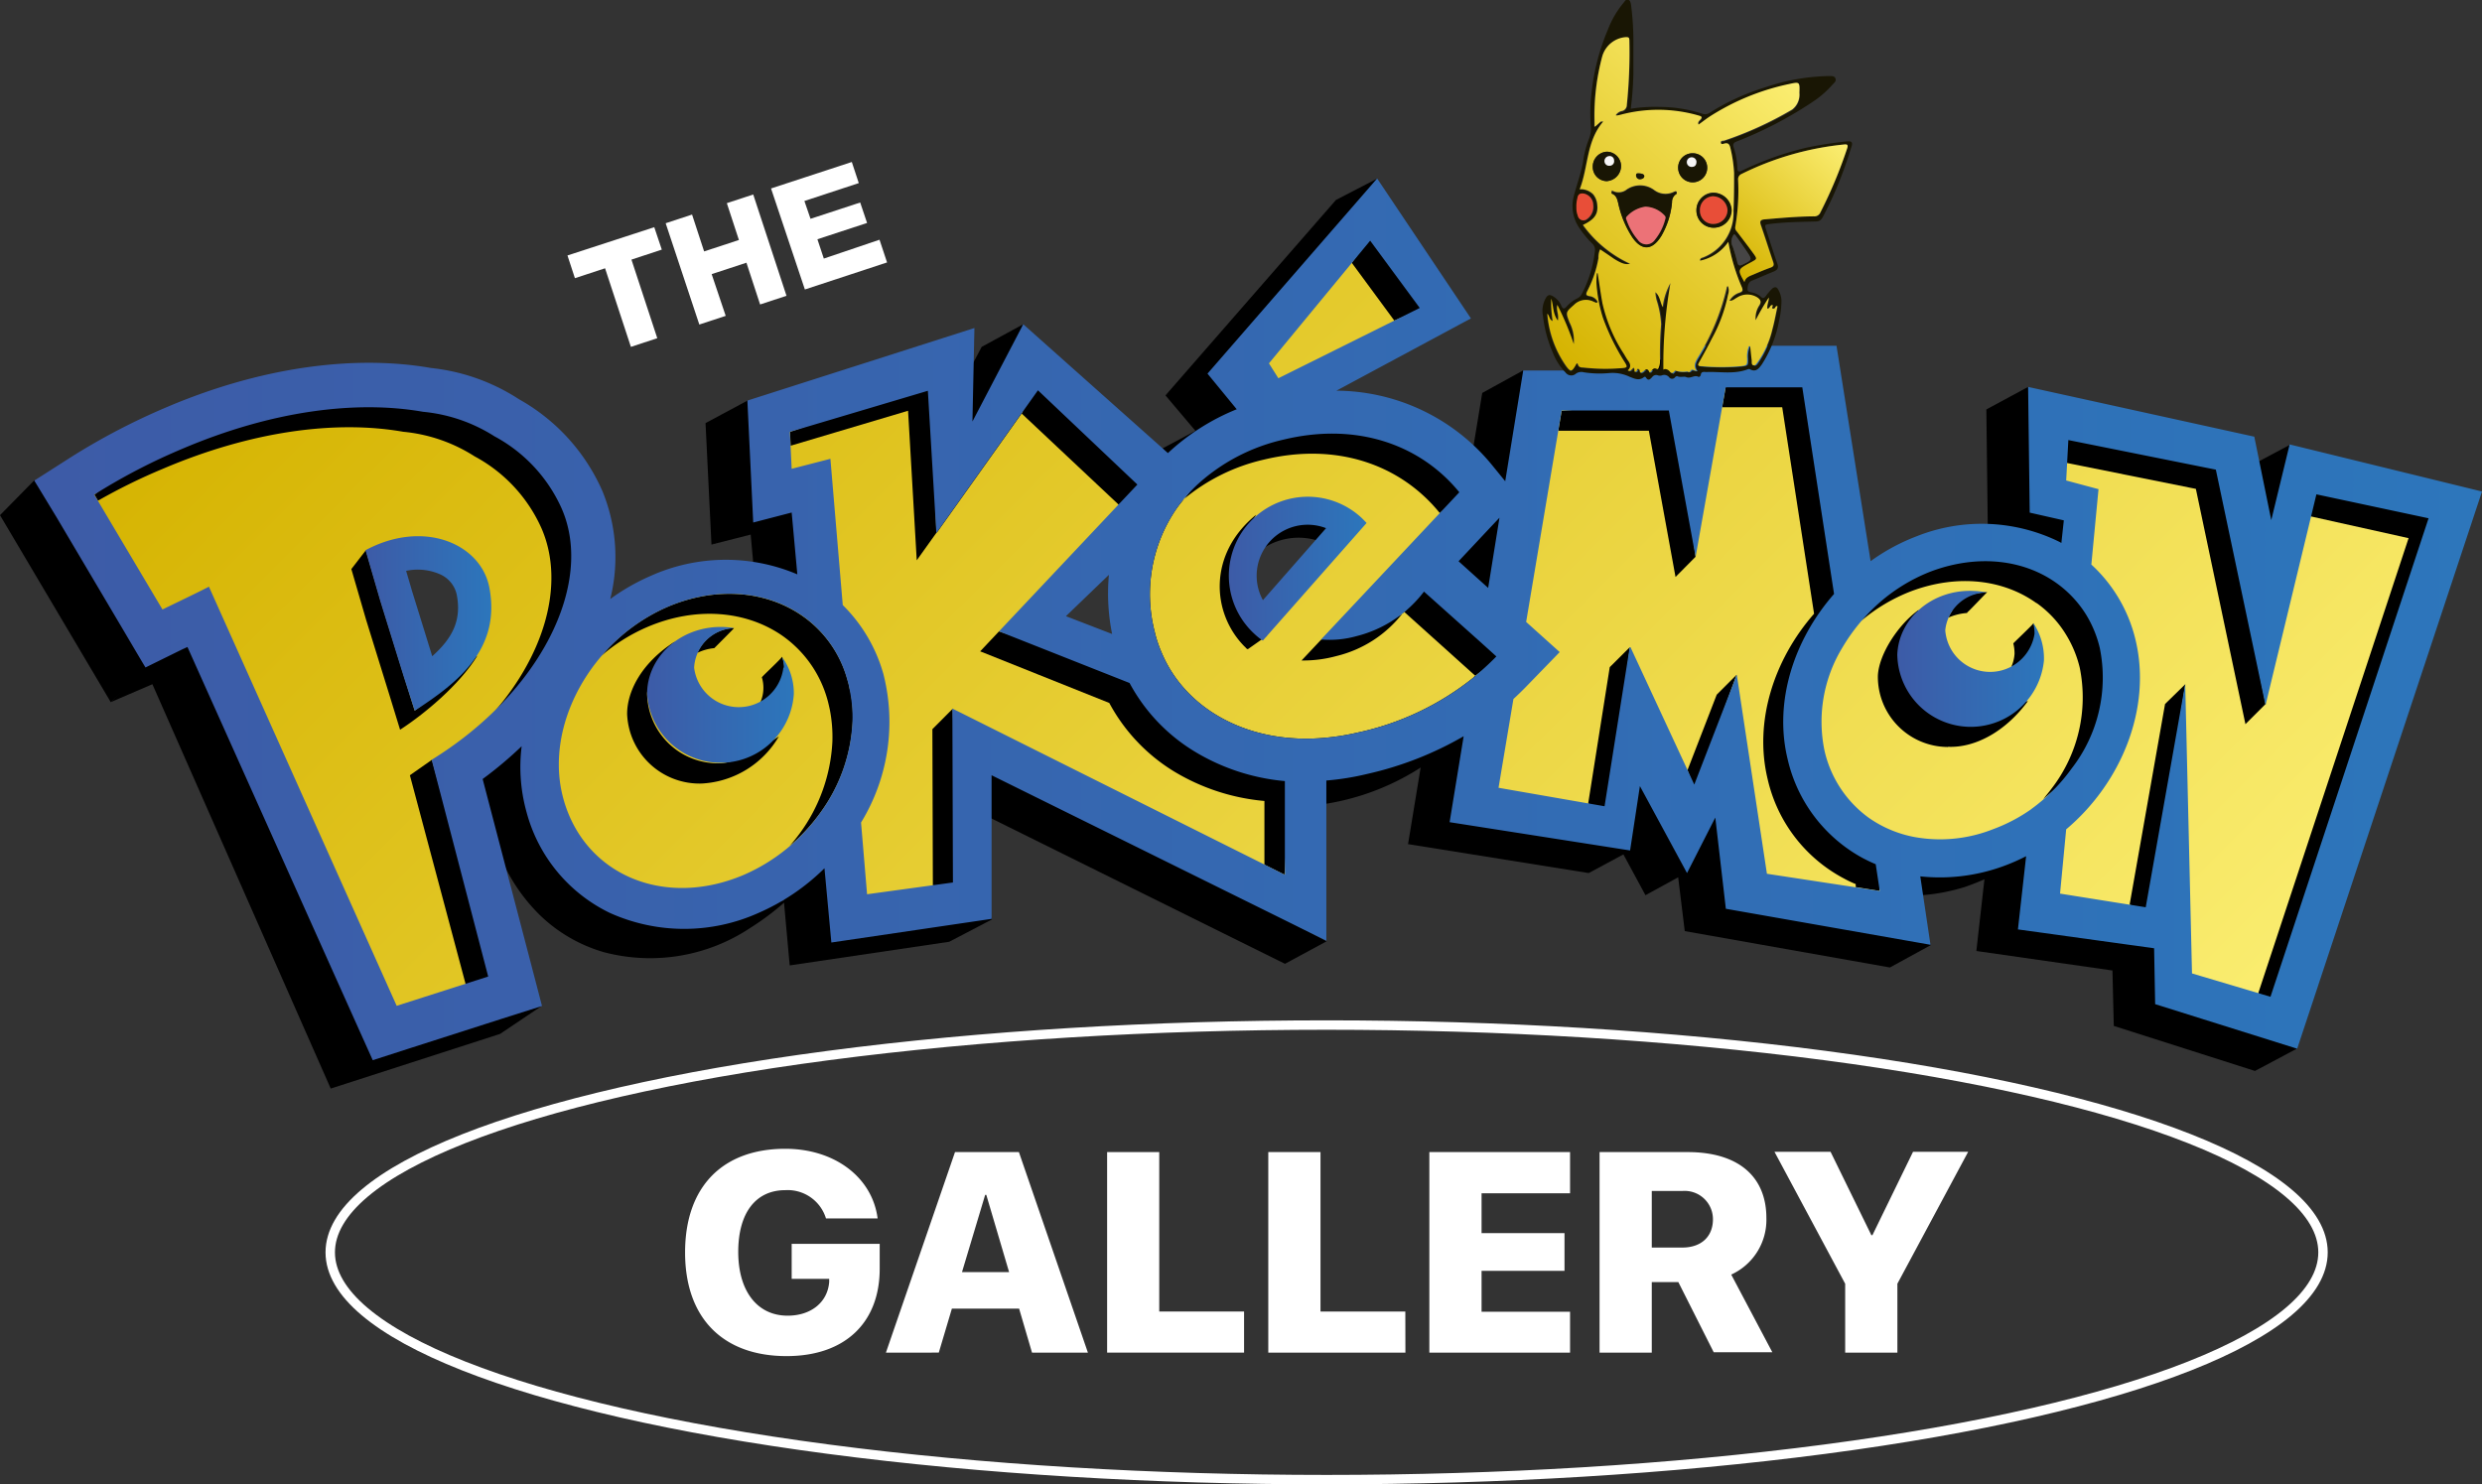 <svg xmlns="http://www.w3.org/2000/svg" xmlns:xlink="http://www.w3.org/1999/xlink" viewBox="0 0 263.35 157.52"><rect x="0" y="0" width="263.35" height="157.52" fill="#333333" stroke="none"/><defs><style>.cls-1{fill:#fff;}.cls-2{fill:url(#Degradado_sin_nombre_593);}.cls-3{fill:url(#Degradado_sin_nombre_9);}.cls-4{fill:url(#Degradado_sin_nombre_9-2);}.cls-5{fill:url(#Degradado_sin_nombre_9-3);}.cls-6{fill:url(#Degradado_sin_nombre_9-4);}.cls-7{fill:url(#Degradado_sin_nombre_773);}.cls-8{fill:none;stroke:#fff;stroke-miterlimit:10;}.cls-9{fill:#191604;}.cls-10{fill:url(#Degradado_sin_nombre_593-2);}.cls-11{fill:url(#Degradado_sin_nombre_593-3);}.cls-12{fill:#e84e38;}.cls-13{fill:#464545;}.cls-14{fill:#ec7277;}.cls-15{fill:#f6f5f6;}</style><linearGradient id="Degradado_sin_nombre_593" x1="62.54" y1="-6.44" x2="211.16" y2="142.18" gradientUnits="userSpaceOnUse"><stop offset="0" stop-color="#d5b300"/><stop offset="0.5" stop-color="#e8d038"/><stop offset="1" stop-color="#fbee72"/></linearGradient><linearGradient id="Degradado_sin_nombre_9" x1="38.78" y1="66.16" x2="52.13" y2="66.16" gradientUnits="userSpaceOnUse"><stop offset="0" stop-color="#3d5ba7"/><stop offset="0.93" stop-color="#2d74ba"/><stop offset="1" stop-color="#2d76bb"/></linearGradient><linearGradient id="Degradado_sin_nombre_9-2" x1="130.37" y1="60.35" x2="145.01" y2="60.35" xlink:href="#Degradado_sin_nombre_9"/><linearGradient id="Degradado_sin_nombre_9-3" x1="201.3" y1="69.91" x2="216.87" y2="69.91" xlink:href="#Degradado_sin_nombre_9"/><linearGradient id="Degradado_sin_nombre_9-4" x1="68.66" y1="73.75" x2="84.23" y2="73.75" xlink:href="#Degradado_sin_nombre_9"/><linearGradient id="Degradado_sin_nombre_773" x1="3.64" y1="65.74" x2="263.35" y2="65.74" xlink:href="#Degradado_sin_nombre_9"/><linearGradient id="Degradado_sin_nombre_593-2" x1="163.59" y1="36.55" x2="191.04" y2="9.1" gradientTransform="translate(-0.63 6.65) rotate(-2.12)" xlink:href="#Degradado_sin_nombre_593"/><linearGradient id="Degradado_sin_nombre_593-3" x1="182.24" y1="27.64" x2="195.03" y2="14.86" gradientTransform="translate(-0.63 6.65) rotate(-2.12)" xlink:href="#Degradado_sin_nombre_593"/></defs><g id="Capa_2" data-name="Capa 2"><g id="Capa_1-2" data-name="Capa 1"><path class="cls-1" d="M70.22,26.49,67,27.55l2.74,8.34-2.8.92-2.74-8.34L61,29.52l-.79-2.41,9.21-3Z"/><path class="cls-1" d="M70.63,23.69l2.8-.92,1.28,3.91,3.69-1.21-1.28-3.91,2.8-.92,3.53,10.75-2.8.92L79.2,27.88l-3.69,1.21L77,33.52l-2.8.92Z"/><path class="cls-1" d="M81.81,20l8.57-2.81.74,2.24-5.77,1.9L86,23.22l5.27-1.73L92,23.66l-5.27,1.73.68,2.05,5.91-2,.8,2.41-8.72,2.87Z"/><polygon id="polygon16" points="0 54.67 11.75 74.51 16.45 70.04 3.65 50.96 0 54.67"/><polygon id="polygon18" points="174.5 39.08 174.05 41.69 179.67 39.88 178.97 36.68 174.5 39.08"/><polygon id="polygon25" points="141.75 21.22 123.66 41.96 128.93 40.45 146.15 18.94 141.75 21.22"/><polygon id="polygon27" points="238.51 49.58 242.96 47.21 241.69 58.33 238.51 49.58"/><polygon id="polygon29" points="210.92 56.71 214.87 57.52 219.9 55.07 215.53 53.44 210.92 56.71"/><polygon id="polygon36" points="74.86 44.9 75.49 57.79 81 55.56 79.35 42.49 74.86 44.9"/><polygon id="polygon43" points="215.19 41.06 210.76 43.45 210.92 56.71 215.38 54.42 216.78 48 215.19 41.06"/><polygon id="polygon45" points="214.58 57.55 209.7 100.92 217.5 99.38 219.03 55.21 214.58 57.55"/><polygon id="polygon47" points="224.14 102.99 224.28 108.87 239.26 113.65 243.72 111.28 229.02 99.9 214.13 98.59 209.7 100.92 224.14 102.99"/><polygon id="polygon49" points="168.57 92.65 172.25 90.67 174.59 95 178.06 93.1 178.76 98.81 200.53 102.67 204.89 100.28 174.85 81.98 153.55 85.63 149.4 89.58 168.57 92.65"/><polygon id="polygon56" points="161.63 39.3 157.27 41.7 149.4 89.58 153.81 87.29 161.37 60.41 161.63 39.3"/><polygon id="polygon58" points="126.84 45.72 123.37 47.57 123.66 48.73 131.93 43.47 128.31 39.6 123.66 41.96 126.84 45.72"/><polygon id="polygon60" points="136.34 102.28 100.82 84.69 105.28 81.32 140.76 99.89 136.34 102.28"/><polygon id="polygon62" points="104.16 36.81 98.78 47.01 104.47 45.29 108.57 34.41 104.16 36.81"/><path id="path69" d="M55.35,79l-4.54,3.12A72.61,72.61,0,0,0,53,90.68a18.94,18.94,0,0,0,4.22,6.37,16.23,16.23,0,0,0,6.87,4,19.19,19.19,0,0,0,15.55-2.6,28.32,28.32,0,0,0,4.06-3.11C78.93,98.23,55.35,79,55.35,79Z"/><polygon id="polygon71" points="79.65 56.73 83.79 102.45 100.72 99.94 105.25 97.57 84.24 53.99 79.92 55.45 75.49 57.79 79.65 56.73"/><polygon id="polygon78" points="16.17 72.61 35.09 115.52 53.06 109.72 57.45 106.77 20.15 67.74 15.48 70.54 11.75 74.51 16.17 72.61"/><path id="path80" d="M203.65,92.85,203.9,95a20.43,20.43,0,0,0,4.57-.87A26.41,26.41,0,0,0,215,90.81c-.51.18-8.76,2.32-11.31,2"/><path id="path82" d="M140.07,81.9l.67,3.39a26.26,26.26,0,0,0,9.83-3.73c1.93-1.15,4-2.88,4.71-3.34C154.81,78.52,140.07,81.9,140.07,81.9Z"/><g id="g84"><path id="path86" class="cls-2" d="M40,111.45l-1.41-3.12-17.93-40-.37-.82-.81.37-.55.25-3.19,1.57-1.8-3L6.73,54.44,4.84,51.25l3.13-2a67.81,67.81,0,0,1,9.92-5.18,55.31,55.31,0,0,1,21.33-4.71,37.21,37.21,0,0,1,6.36.53,20.46,20.46,0,0,1,9,3.19,19.87,19.87,0,0,1,8.52,9.36,17.55,17.55,0,0,1,.78,10.9l-.52,2.3,1.91-1.38a22.06,22.06,0,0,1,4.15-2.37,19.88,19.88,0,0,1,7.81-1.62,16.91,16.91,0,0,1,7,1.46l1.39.62-.14-1.51-.6-6.56-.1-1-1,.26-3,.79-.53-11.17L102.47,36l-.18,8.68,1.68.43,4.86-9.32,14.56,12.91.61.55.59-.56a22.62,22.62,0,0,1,7-4.47l1.11-.46-.76-.93-2.63-3.2L146.06,20.4l8.75,13.07-13.4,7.2-3,1.6,3.38.07a20.6,20.6,0,0,1,15.84,7.57l1.4,1.72.89,1.1-1.49,1.59-1,1.06L154.11,59l-.63.66.68.61L157.3,63l1.21,1.1.26-1.61,1.2-7.46.31-1.91h0l.32-2,1.8-11H179.2l.13-.74.31-1.89h14.45l3.5,22.11.23,1.43,1.17-.85a20.34,20.34,0,0,1,4.66-2.52,19.27,19.27,0,0,1,6.81-1.27,16.64,16.64,0,0,1,7.66,1.82,1.19,1.19,0,0,0,.26.15l1.09.44.13-1.17.26-2.41.08-.79-.77-.17-2.93-.65-.14-11.53,22.33,4.92,1.68,8.29,1.74,0,1.73-7.13,18.62,4.53-19,57.37-13.62-4.28-.1-5.28v-.76l-.76-.11-13.59-1.91.77-6.91.18-1.65-1.47.76a18.57,18.57,0,0,1-2,.88,19.14,19.14,0,0,1-6.77,1.27,18.25,18.25,0,0,1-2-.11L202.68,92l.19,1.15.95,6.08L184,95.68l-1-9-.33-2.89-1.34,2.58L179,90.76,174.8,83l-1.27-2.33-.4,2.62-.91,6-17.38-2.74,1.35-8.24.3-1.89-1.64,1a34.89,34.89,0,0,1-10,3.92,27.59,27.59,0,0,1-4.21.68l-.82.07V98.45L105.62,81.54l-1.29-.64v1.44l0,14.47-15.3,2.25-.64-7-.18-1.86L86.9,91.56a21.73,21.73,0,0,1-6.77,4.56,19.63,19.63,0,0,1-7.75,1.62,16.68,16.68,0,0,1-7.28-1.61A15.74,15.74,0,0,1,56.72,86a17,17,0,0,1-.49-6.69l.3-2.47-1.79,1.71A43.07,43.07,0,0,1,50.68,82l-.48.35.15.59,5.15,19.78.92,3.52L53,107.29l-9.7,3.11-3.25,1Zm4.36-53.12a9.06,9.06,0,0,0-1.54.13l-.66.13-1,.19.3.95.19.62,2.77,9.08.28.87.41,1.31,1-.91.68-.61c2.69-2.42,3.63-4.87,3.07-8A4.53,4.53,0,0,0,47.29,59a6.76,6.76,0,0,0-2.92-.62Zm74.4.29L117,60.31l-4.57,4.44-1,1,1.3.5,4.9,1.89,1.5.58-.31-1.58a21.17,21.17,0,0,1-.32-6.08l.23-2.41Zm20-5a6.87,6.87,0,0,0-6,10.16l.37.7.6,1.11.84-.94.55-.6,6.7-7.65.52-.61.85-1L142,54.32l-.75-.28a6.8,6.8,0,0,0-2.49-.47Z"/></g><path id="path88" d="M149,64.91a.86.86,0,0,0-.18.2l.2-.17Z"/><polygon id="polygon90" points="154.76 59.56 158.1 55.98 156.96 57.2 156.99 57.05 155.98 58.12 152.63 61.67 155.77 64.49 156.34 60.98 157.9 62.38 154.76 59.56"/><polygon id="polygon92" points="154.76 59.56 157.9 62.38 159.1 54.93 158.1 55.98 154.76 59.56"/><path id="path94" d="M113.09,65.39l0,0Z"/><path id="path96" d="M132.07,68.62c.27.27,0,.08.32.28l2.05-1.44a6.59,6.59,0,0,1-.88-.7c-3-2.71-2.2-8.8-.28-12.13-5.07,4.09-4.8,10.39-1.21,14"/><path id="path98" d="M156.34,71.9A29.37,29.37,0,0,1,144,77.75a24.68,24.68,0,0,1-3.27.53c-8.09.8-14.87-2.92-17.44-8.94a12.94,12.94,0,0,1-.76-2.25,16,16,0,0,1,2.33-13.15c.25-.35.51-.68.79-1-.13.11-.26.2-.37.3a17,17,0,0,0-2.54,2.83,15.86,15.86,0,0,0-2.32,13.14,12.62,12.62,0,0,0,.74,2.25c2.57,6,9.36,9.75,17.43,9a24.15,24.15,0,0,0,3.28-.55A29.14,29.14,0,0,0,154.21,74a25,25,0,0,0,2.4-2.23l-.07-.06a1.8,1.8,0,0,0-.2.18"/><polygon id="polygon100" points="99.37 56.57 108.4 43.88 108.03 43.54 99.32 55.78 99.37 56.57"/><polygon id="polygon102" points="159.1 54.93 157.9 62.38 156.34 60.98 155.77 64.49 152.63 61.67 155.98 58.12 156.99 57.05 156.96 57.2 158.1 55.98 159.1 54.93"/><polygon id="polygon104" points="147.94 34.02 151.1 32.67 145.32 25.25 143.43 27.89 147.94 34.02"/><path id="path106" d="M60.38,52.4c-14.59-17.78-40.9-8.22-50.35.1l.37.63a61.9,61.9,0,0,1,6.88-3.38c9.39-4,18.34-5.19,25.51-3.93a17,17,0,0,1,7.57,2.61,16.08,16.08,0,0,1,7.12,7.69C60,62,57.79,69.76,51.79,76.28,59.31,69.38,64.46,62.77,60.38,52.4Z"/><path id="path108" d="M90.16,73.12a8.58,8.58,0,0,0-.24-1A12.18,12.18,0,0,0,85,65.27c-3.75-2.55-9-3.07-14.19-.87a19.52,19.52,0,0,0-7,5.19,18.83,18.83,0,0,1,4.89-3.06c5.2-2.21,10.43-1.69,14.19.85a12.3,12.3,0,0,1,4.91,6.89c.09.32.16.65.24,1a15,15,0,0,1,.28,3.43,17.94,17.94,0,0,1-3.47,9.75c-.34.46-.69.9-1.06,1.32A19.86,19.86,0,0,0,87,86.31a17.83,17.83,0,0,0,3.48-9.77,14,14,0,0,0-.29-3.42"/><path id="path110" d="M75.79,68.78s2.12-2.12,2.09-2.12A4.32,4.32,0,0,0,74,69.28a5.17,5.17,0,0,1,1.81-.5"/><path id="path112" d="M80.83,71.86A3.75,3.75,0,0,1,81,73a3.69,3.69,0,0,1-.35,1.58c.43-.22,3.52-1.72,2.32-4.9.07.1-2.21,2.19-2.13,2.2"/><path id="path114" d="M68.66,73.63c0-1.31,2.24-4.48,2.94-5.54-3.54,2.25-5.06,5.28-5.06,7.67a7.69,7.69,0,0,0,7.9,7.39,10.08,10.08,0,0,0,8.2-5C81.36,79,78.11,81,76.41,81a7.51,7.51,0,0,1-7.75-7.35"/><polygon id="polygon116" points="98.93 77.38 98.98 93.95 101.61 94.1 101.09 75.21 98.93 77.38"/><polygon id="polygon118" points="83.83 45.83 83.89 47.3 96.35 43.59 97.27 59.46 99.35 56.55 98.91 40.62 83.83 45.83"/><polygon id="polygon120" points="121.51 51.51 109.8 40.77 108.4 43.88 118.7 53.56 121.51 51.51"/><path id="path122" d="M119.73,71.54,106,67l-2,2.12,13.7,5.48a19.08,19.08,0,0,0,6.86,7.26A22.37,22.37,0,0,0,134.16,85v6.76l2.13,1.06L137,82.65,119.73,71.54Z"/><path id="path124" d="M141.8,69.62a12.64,12.64,0,0,0,7-4.51c-1.26,1-7.56,2.41-8.62,2.77l-2.08,2.21a13.26,13.26,0,0,0,3.7-.47"/><path id="path126" d="M135.66,46.25c-6.22.82-9.47,6-10,6.68a20.31,20.31,0,0,1,8.42-4.15c7.7-1.86,14.49.48,18.69,5.67l2.6-2.2c-4.16-5.1-12-7.85-19.71-6"/><path id="path128" d="M156.54,71.72c.75-.64,2.08-1.27,2.79-2L151,62.26a21.7,21.7,0,0,1-2,2.68l7.54,6.78Z"/><path id="path130" d="M199.31,91.67c-8.75-7.18-8.22-22.6-3.93-27.49L191.53,40l-8.43,1.09-.37,2.13h6.37l3.38,21.91c-4.3,4.91-6.37,11.48-4.94,17.49a15.93,15.93,0,0,0,8.08,10.59,11.56,11.56,0,0,0,1.28.61l0,.32,2.51.4s.26-2.69-.15-2.9Z"/><polygon id="polygon132" points="165.7 43.59 165.34 45.71 174.95 45.71 177.78 61.23 179.91 59.08 177.67 42.7 165.7 43.59"/><polygon id="polygon134" points="182.15 73.72 179.05 81.73 179.82 83.82 184.26 71.61 182.15 73.72"/><polygon id="polygon136" points="172.94 68.67 170.8 70.8 168.51 85.28 170.71 86.12 172.94 68.67"/><path id="path138" d="M216.1,64a11.31,11.31,0,0,1,3.14,3.39,12,12,0,0,1,1.43,3.47,15.83,15.83,0,0,1-3,12.84c-.28.38-.59.75-.88,1.11,1.12-1,14.77-11,1.44-24.26-14.67-4.83-20.23,4.74-20.75,5.34a18.38,18.38,0,0,1,5.28-3.14c5-1.88,9.85-1.23,13.31,1.25"/><path id="path140" d="M208.71,65c0,.09,2.1-2.16,2.15-2.16-2.61.11-3.87,1.37-3.74,2a3.41,3.41,0,0,0-.38.7,5.9,5.9,0,0,1,2-.49"/><path id="path142" d="M213.62,68.28a4.39,4.39,0,0,1,.13,1.11,4,4,0,0,1-.35,1.39,3.41,3.41,0,0,0,2.35-4.64c0,.1-2.17,2.14-2.13,2.14"/><path id="path144" d="M206.69,79.25c2.92.13,6.16-1.67,8.48-4.85-5.95,1.22-12.22-8.71-11.59-9.68-2.25,1.63-4.24,4.78-4.33,7a7.45,7.45,0,0,0,7.44,7.55"/><polygon id="polygon146" points="239.61 105.4 241.02 106.34 258.21 54.76 245.34 51.78 245.18 54.8 255.56 57.11 239.61 105.4"/><polygon id="polygon148" points="219.2 46.25 219.31 49.13 232.99 51.88 238.25 76.85 240.39 74.71 235.37 49.48 219.2 46.25"/><polygon id="polygon150" points="229.72 74.71 225.96 96.01 228.13 96.71 231.87 72.61 229.72 74.71"/><polygon id="polygon152" points="52.23 103.82 45.83 80.63 43.49 82.27 49.42 104.49 52.23 103.82"/><path id="path154" d="M50.57,69.6A48.32,48.32,0,0,1,44,75.41l-1.13-3.63-2.48-8-1.57-5.39-1.54,2,1.57,5.4,2.48,8,1.12,3.65c2.55-1.65,6.27-4.73,8.16-7.8"/><path id="path156" d="M141.66,55.23c-2-.78-4.88-.54-6.42,1.15A11.62,11.62,0,0,0,134,58.21a6.81,6.81,0,0,1,5.9-.81l1.8-2.17Z"/><g id="g160"><g id="g162"><path id="path164" class="cls-3" d="M51.93,62.39c-.88-4.71-7-7.31-13.15-4l1.57,5.4,2.48,8L44,75.42C48.55,72.47,53.15,68.92,51.93,62.39Zm-6.07,7.25c-.67-2.18-2.13-6.88-2.13-6.88s-.29-1-.64-2.18a5.9,5.9,0,0,1,3.57.35,3.08,3.08,0,0,1,1.79,2.12C49,65.76,48.05,67.69,45.86,69.64Z"/></g></g><g id="g166"><g id="g168"><path id="path170" class="cls-4" d="M144.42,54.91a8.38,8.38,0,1,0-11.31,12.37,6.43,6.43,0,0,0,.88.7L145,55.5C144.82,55.3,144.62,55.1,144.42,54.91ZM134,63.69a5.41,5.41,0,0,1,6.7-7.64Z"/></g></g><polygon id="polygon172" points="159.14 53.54 153.04 59.42 158.84 64.63 159.14 53.54"/><path id="path174" class="cls-5" d="M215.74,66.14a4.26,4.26,0,0,1,.13,1.13,4.77,4.77,0,0,1-9.47-.39,4.45,4.45,0,0,1,4.43-4,8.23,8.23,0,0,0-1.43-.17c-4.37-.19-7.94,2.91-8.09,6.76a7.8,7.8,0,0,0,15.56.64,6.78,6.78,0,0,0-1.13-4"/><path id="path183" class="cls-6" d="M83.12,70.85a4.77,4.77,0,0,1-9.47,0,4.43,4.43,0,0,1,4.26-4.19,8.36,8.36,0,0,0-1.43-.13c-4.37,0-7.82,3.24-7.82,7.1a7.8,7.8,0,0,0,15.57,0A6.56,6.56,0,0,0,83,69.75a3.57,3.57,0,0,1,.17,1.1"/><g id="g185"><g id="g187"><path id="path196" class="cls-7" d="M242.93,47.2l-1.94,8-1.8-8.86-24-5.28.17,13.34,3.62.82-.26,2.4a.3.3,0,0,1-.11-.07,18.67,18.67,0,0,0-15.27-.63,21.07,21.07,0,0,0-4.86,2.63l-3.62-22.86h-16l-.44,2.63h-16.8l-1.91,11.75-1.4-1.72a21.47,21.47,0,0,0-16.51-7.89l14.27-7.67-9.95-14.85-18,20.71,3.1,3.78a23.74,23.74,0,0,0-7.3,4.65L108.57,34.41l-5.39,10.32.21-9.92L79.3,42.51l.62,12.94L84,54.39l.6,6.56a19.43,19.43,0,0,0-15.53.15,22.4,22.4,0,0,0-4.32,2.47,18.39,18.39,0,0,0-.83-11.45,20.67,20.67,0,0,0-8.85-9.75,21.17,21.17,0,0,0-9.35-3.32c-8.34-1.46-18.35,0-28.2,4.23a70.35,70.35,0,0,0-10,5.24L3.64,51,6,54.89l7.22,12.2s2.2,3.74,2.22,3.74l3.9-1.92.55-.25,17.93,40,1.73,3.85,4-1.29,9.7-3.11,4.26-1.35-1.13-4.33L51.21,82.67a41.59,41.59,0,0,0,4.14-3.48,17.84,17.84,0,0,0,.52,7,16.63,16.63,0,0,0,8.84,10.69,19.21,19.21,0,0,0,15.77,0,23,23,0,0,0,7-4.74l.73,7.88,17-2.51,0-15.24,35.52,17.56v-17a28.17,28.17,0,0,0,4.34-.7,36.23,36.23,0,0,0,10.23-4l-1.49,9.12,19.15,3L174,83.42l5,9.23,3-5.89,1.12,9.68,21.71,3.82L203.75,93a19.63,19.63,0,0,0,9.13-1.2,20.71,20.71,0,0,0,2.1-.94l-.87,7.77,14.45,2,.11,5.93,15.07,4.73,19.61-59.13-20.42-5ZM158.1,56l1-1.06-1.2,7.45-3.14-2.83ZM145.38,25.54l5.26,7.14-15,7.46-1-1.58ZM45.8,80.63l6,23-9.71,3.11L22.17,62.26c-1.09.57-3.09,1.52-4.93,2.42L10,52.49a64,64,0,0,1,9.36-4.87c9.4-4,18.36-5.18,25.53-3.92a17.06,17.06,0,0,1,7.57,2.6A16.17,16.17,0,0,1,59.61,54C63.08,62,57.28,73.55,45.8,80.63Zm44.65-4.09A17.77,17.77,0,0,1,87,86.3a19.41,19.41,0,0,1-8.1,6.55c-8.42,3.57-16.85,0-19.1-8-2.18-7.73,2.9-16.94,11.06-20.45C76,62.2,81.27,62.72,85,65.26a12.17,12.17,0,0,1,4.9,6.89,7.64,7.64,0,0,1,.24,1A14,14,0,0,1,90.45,76.54Zm45.84,16.27L101.05,75.19l.06,18.46L92,94.9l-.64-7.61a20.47,20.47,0,0,0,2.38-15.73,16.55,16.55,0,0,0-4.32-7.35L88.11,48.69,84,49.75l-.19-3.92,14.64-4.36.9,15.1,10.78-15.15,10.55,10L106,67l13.85,5.48a19,19,0,0,0,6.87,7.25,22.31,22.31,0,0,0,9.61,3.16v9.93ZM118,67.28l-4.9-1.89L117.66,61A21.61,21.61,0,0,0,118,67.28Zm38.35,4.62A29.37,29.37,0,0,1,144,77.75a24.68,24.68,0,0,1-3.27.53c-8.09.8-14.87-2.92-17.44-8.94a12.94,12.94,0,0,1-.76-2.25,16,16,0,0,1,2.33-13.15,16.23,16.23,0,0,1,2.54-2.83,20.14,20.14,0,0,1,8.8-4.46c7.7-1.86,14.48.49,18.64,5.59L140.17,67.86a10.52,10.52,0,0,0,3.75-.35,12.91,12.91,0,0,0,7.17-4.73L157,68.06l1.77,1.6C158,70.46,157.15,71.21,156.34,71.9Zm31.13,20.84-3.2-21.15-4.51,11.67L173,68.68h-.08l-2.67,16.88L159,83.6l1.58-9.42c.43-.4.85-.8,1.26-1.22l3.65-3.76L161.93,66l3.77-22.44h11.37l2.84,15.54,3.19-18h8.13l3.37,21.93c-4.29,4.89-6.38,11.46-4.94,17.47a16,16,0,0,0,8.08,10.61c.41.21.84.42,1.28.6l.43,2.84-12-1.83Zm28.07-6.89A17.55,17.55,0,0,1,211.46,88a15.25,15.25,0,0,1-8.36.82,12.45,12.45,0,0,1-4.85-2.06,12.09,12.09,0,0,1-4.66-7.09,15.1,15.1,0,0,1,1.89-10.94,19.78,19.78,0,0,1,3.72-4.58,18.28,18.28,0,0,1,5.71-3.52c5-1.86,9.86-1.22,13.31,1.26a11.68,11.68,0,0,1,3.15,3.38,12.12,12.12,0,0,1,1.42,3.47,15.73,15.73,0,0,1-3,12.84A18.93,18.93,0,0,1,215.54,85.85Zm25.36,19.93-8.33-2.48-.72-30.72-4.19,23.7-9.09-1.45.65-6.82c5.93-5,9.08-12.93,7.36-20.1a15.8,15.8,0,0,0-4.69-8l.76-8-3.43-.92.23-4.29,15.65,3.14,5.27,25,5.4-22.38L257.68,55l-16.78,50.8Z"/></g></g><ellipse class="cls-8" cx="140.76" cy="132.9" rx="105.72" ry="24.12"/><path class="cls-1" d="M83.46,143.91c-6.72,0-10.77-4-10.77-11s4-11,10.63-11c5.28,0,9.24,3.06,9.8,7.39H87.64a4.25,4.25,0,0,0-4.31-3c-3.14,0-5,2.41-5,6.55s2,6.77,5.24,6.77c2.5,0,4.25-1.44,4.41-3.58v-.33H84v-3.71h9.34v2.61C93.35,140.36,89.66,143.91,83.46,143.91Z"/><path class="cls-1" d="M108.13,138.87H101l-1.39,4.67H94l7.33-21.28h6.78l7.32,21.28H109.5ZM102.07,135h5l-2.42-8.2h-.12Z"/><path class="cls-1" d="M132,143.54H117.47V122.26H123v16.92h9Z"/><path class="cls-1" d="M149.12,143.54H134.57V122.26h5.54v16.92h9Z"/><path class="cls-1" d="M166.59,143.54H151.66V122.26h14.93v4.37H157.2v4.23H166v4H157.2v4.34h9.39Z"/><path class="cls-1" d="M175.26,143.54h-5.54V122.26h9.33c5.44,0,8.37,2.63,8.37,7a6.38,6.38,0,0,1-3.73,6l4.36,8.24h-6.22l-3.75-7.44h-2.82Zm0-11.15h3.25c2,0,3.24-1.16,3.24-3a3,3,0,0,0-3.26-3h-3.23Z"/><path class="cls-1" d="M195.78,143.54v-7.31l-7.5-14h5.95l4.33,8.85h.11l4.31-8.85h5.85l-7.51,14v7.31Z"/><path class="cls-9" d="M176.14,11.35a14.59,14.59,0,0,1,4.45.71.87.87,0,0,0,.83-.1,24.14,24.14,0,0,1,5.84-2.68A22.09,22.09,0,0,1,194,8.07c.28,0,.63-.05.75.26s-.17.48-.34.68a10.42,10.42,0,0,1-2.17,1.86A41.74,41.74,0,0,1,184.3,15c-.39.15-.46.3-.34.68a8.08,8.08,0,0,1,.38,2.12c0,.42.13.48.5.3a33.56,33.56,0,0,1,6.71-2.4A39.61,39.61,0,0,1,196,15c.45-.05.6.1.46.54-.21.63-.4,1.28-.63,1.91a39.61,39.61,0,0,1-2.33,5.4c-.17.32-.31.64-.79.65-1.65.05-3.29.06-4.93.27-.53.07-.56.08-.39.61.4,1.21.78,2.43,1.2,3.63.15.43,0,.64-.38.8-.76.3-1.51.65-2.27.95-.43.16-.49.52-.52.89s.34.34.57.41a1.93,1.93,0,0,1,.84.43c.22.23.36.14.52-.06a7,7,0,0,1,.65-.77c.19-.17.46-.29.63,0a2.55,2.55,0,0,1,.39,1.22,9.56,9.56,0,0,1-.25,2.14,12.82,12.82,0,0,1-1.83,4.65c-.31.43-.64.87-1.27.51a.28.28,0,0,0-.2,0c-1.43.56-2.92.25-4.38.3-.32,0-.59-.1-.64.35a.36.36,0,0,1-.21.18c-.45-.29-.85.23-1.35,0-.22-.09-.63.08-.95-.1,0,0-.15.05-.2.11a.39.39,0,0,1-.65,0,.67.67,0,0,0-.77-.18.74.74,0,0,1-.39,0,.51.51,0,0,0-.62.17c-.19.2-.41.48-.67.05-.07-.11-.17-.09-.26,0-.52.37-1,.1-1.48-.08a4.19,4.19,0,0,0-2.15-.39,11.1,11.1,0,0,1-2.7-.08,1,1,0,0,0-.82.13.75.75,0,0,1-1.12-.11,6.24,6.24,0,0,1-1.33-2.06,13.49,13.49,0,0,1-1.06-3.91,2.74,2.74,0,0,1,.34-2c.2-.29.39-.3.68-.14a2.09,2.09,0,0,1,.94,1.07c.14.29.28.33.52.07a3.67,3.67,0,0,1,1.14-.89,1,1,0,0,0,.49-.47,12.75,12.75,0,0,0,1.4-4.59.89.89,0,0,0-.25-.72,10.49,10.49,0,0,1-1.38-1.66,4.1,4.1,0,0,1-.63-3.35c.31-1.23.77-2.43,1-3.69a10.13,10.13,0,0,1,.6-2.38,2.93,2.93,0,0,0,.22-1.43,18.4,18.4,0,0,1,.1-3.71,23.46,23.46,0,0,1,1.7-6.49,10.06,10.06,0,0,1,1.69-2.9c.12-.15.24-.38.47-.31s.27.32.31.54a31.06,31.06,0,0,1,.25,4.31c0,1,0,2,0,3a36.44,36.44,0,0,1-.28,3.72A16.47,16.47,0,0,1,176.14,11.35Zm-6,20.9a16.54,16.54,0,0,0,2.29,5.38c.12.21.25.43.39.64.25.37.35.73,0,1.07.17.12.27,0,.38-.05s.36-.47.33.09c0,.15.11.13.2.06s.11-.21.24-.24.1.28.17.38c.31.12.63-.76,1,0,.25-.13.34-.62.79-.37.09,0,.15-.11.19-.2a1.48,1.48,0,0,0,.12-.69,38.48,38.48,0,0,1,.12-3.87,10.24,10.24,0,0,0-.48-2.56,3.78,3.78,0,0,1-.13-.84c.48.4.49,1,.78,1.59a6.76,6.76,0,0,1,.82-2.56,49.71,49.71,0,0,0-.75,9.19c.23-.16.49,0,.72.24s.28.15.4,0,.11-.15.13-.14a2.79,2.79,0,0,0,1.25.09c.15,0,.24.12.38-.07s.39.07.65,0c-.38-.51-.15-.94.11-1.38a24.46,24.46,0,0,0,3.08-7.43c0-.07,0-.14.14-.16a1.33,1.33,0,0,1,0,.88,16.34,16.34,0,0,1-1.75,4.73c-.41.83-.86,1.63-1.31,2.44-.16.29-.19.42.23.43a24.31,24.31,0,0,0,4.18,0c.7-.09.69-.1.68-.82a2.75,2.75,0,0,1,.19-1.3h.13c.05.5.1,1,.16,1.49,0,.19-.06.47.17.53s.34-.18.46-.33A9.92,9.92,0,0,0,188.09,35c.22-.8.36-1.62.54-2.43-.29-.08-.29.26-.46.26s0-.27-.12-.38-.21.4-.5.38c-.06-.4.17-.77.16-1.18a24,24,0,0,0-1.4,2.41,2.43,2.43,0,0,1,.41-1.61c.22-.38.08-.59-.2-.79a2,2,0,0,0-2.19,0c-.23.11-.41.34-.8.34a1.83,1.83,0,0,1,1.08-.87c.33-.13.37-.25.23-.59a21.32,21.32,0,0,1-1.43-4.8,4.82,4.82,0,0,1-3,2c0-.3.21-.29.34-.35a5.08,5.08,0,0,0,3.21-4.95c0-1.34.1-2.68.06-4a14.32,14.32,0,0,0-.4-2.69c-.08-.34-.21-.54-.6-.45-.13,0-.36.11-.4-.07s.19-.18.32-.22a38,38,0,0,0,7.25-3.31,2,2,0,0,0,.76-1.77c0-1.18,0-1.18-1.11-.93a25.18,25.18,0,0,0-8.41,3.45c-.4.26-.77.56-1.18.85-.11-.27.07-.39.18-.51.27-.28.14-.37-.16-.45a15.47,15.47,0,0,0-8.24-.1l-.34.08a1.11,1.11,0,0,1-.23,0,1,1,0,0,1,.71-.47.67.67,0,0,0,.47-.64,53.73,53.73,0,0,0,.27-6.83c0-.32-.09-.39-.4-.36A2.82,2.82,0,0,0,170,6a24.34,24.34,0,0,0-.86,7c0,.14,0,.27,0,.41s0,0,.06.07l.62-.55s.06,0,.25,0c-1.81,2.09-1.57,4.8-2.5,7.19a1.86,1.86,0,0,1,1.43.54,2,2,0,0,1,.43,1.11c.11,1-.29,1.56-1.52,2.14a12.72,12.72,0,0,0,5,4.12c-.48.11-.89,0-1.71-.53-.5-.31-1-.65-1.47-1a2.16,2.16,0,0,0-.17.93,12.08,12.08,0,0,1-1.19,3.5c-.18.36-.12.48.27.54a1.1,1.1,0,0,1,.84.61c-.18.14-.28,0-.39,0a1.79,1.79,0,0,0-2.13.31c-.89.79-.89.77-.47,1.87a4.21,4.21,0,0,1,.45,2.3,31.26,31.26,0,0,0-1.75-4.17c-.14.56.2,1.05.06,1.67-.55-.71-.45-1.51-.7-2.33a12.33,12.33,0,0,0,.15,2.38c-.38-.16-.31-.52-.57-.79a11.17,11.17,0,0,0,2,5.57c.5.64.63.6,1-.08.07-.14.21-.27.26-.07s.34.28.56.3a20.75,20.75,0,0,0,4.17,0c.5,0,.53-.12.28-.55a23.89,23.89,0,0,1-2.37-4.81,15.48,15.48,0,0,1-.68-3.7,7.82,7.82,0,0,1,.05-1h.16C169.77,30.1,169.91,31.18,170.11,32.25ZM186,29.17c.63-.27,1.26-.54,1.91-.77.33-.12.38-.27.28-.58-.44-1.3-.85-2.6-1.3-3.9-.15-.42-.08-.6.39-.64,1.74-.15,3.48-.31,5.23-.32a.68.68,0,0,0,.69-.43A48.06,48.06,0,0,0,196,15.72c.11-.34,0-.43-.32-.39a31.41,31.41,0,0,0-10.89,3.13.6.6,0,0,0-.37.61,22.73,22.73,0,0,1-.3,5,.56.56,0,0,0,.17.5c.6.79,1.2,1.57,1.78,2.37.38.53.35.55-.2.85l-.26.14c-1.22.67-1.22.68-.48,2C185.2,29.46,185.59,29.32,186,29.17Zm-18.54-6.25a.6.6,0,0,0,.89.41,1.6,1.6,0,0,0,.74-1.58,1.24,1.24,0,0,0-1-1.18c-.38-.06-.62.08-.67.47a3.31,3.31,0,0,0-.07,1A2.25,2.25,0,0,0,167.41,22.92Zm16.37,3.17a18,18,0,0,1,.52,1.77c.08.31.21.37.5.24,1.1-.52,1.11-.51.44-1.5-.38-.56-.78-1.12-1.18-1.68,0,0-.05,0-.1-.07A1.22,1.22,0,0,0,183.78,26.09Z"/><path class="cls-10" d="M169.44,29a7.82,7.82,0,0,0-.05,1,15.48,15.48,0,0,0,.68,3.7,23.89,23.89,0,0,0,2.37,4.81c.25.43.22.5-.28.55A20.75,20.75,0,0,1,168,39c-.22,0-.46,0-.56-.3s-.19-.07-.26.07c-.4.68-.53.72-1,.08a11.17,11.17,0,0,1-2-5.57c.26.27.19.63.57.79a12.33,12.33,0,0,1-.15-2.38c.25.82.15,1.62.7,2.33.14-.62-.2-1.11-.06-1.67a31.26,31.26,0,0,1,1.75,4.17,4.21,4.21,0,0,0-.45-2.3c-.42-1.1-.42-1.08.47-1.87a1.79,1.79,0,0,1,2.13-.31c.11,0,.21.19.39,0a1.1,1.1,0,0,0-.84-.61c-.39-.06-.45-.18-.27-.54a12.08,12.08,0,0,0,1.19-3.5,2.16,2.16,0,0,1,.17-.93c.5.33,1,.67,1.47,1,.82.51,1.23.64,1.71.53a12.72,12.72,0,0,1-5-4.12c1.23-.58,1.63-1.15,1.52-2.14a2,2,0,0,0-.43-1.11,1.86,1.86,0,0,0-1.43-.54c.93-2.39.69-5.1,2.5-7.19-.19,0-.24,0-.25,0l-.62.55s-.06-.05-.06-.07,0-.27,0-.41A24.34,24.34,0,0,1,170,6a2.82,2.82,0,0,1,2.48-2.06c.31,0,.4,0,.4.36a53.73,53.73,0,0,1-.27,6.83.67.67,0,0,1-.47.64,1,1,0,0,0-.71.47,1.11,1.11,0,0,0,.23,0l.34-.08a15.47,15.47,0,0,1,8.24.1c.3.08.43.17.16.45-.11.12-.29.24-.18.51.41-.29.78-.59,1.18-.85a25.18,25.18,0,0,1,8.41-3.45c1.14-.25,1.16-.25,1.11.93a2,2,0,0,1-.76,1.77,38,38,0,0,1-7.25,3.31c-.13,0-.36,0-.32.22s.27.1.4.07c.39-.09.52.11.6.45a14.32,14.32,0,0,1,.4,2.69c0,1.34,0,2.68-.06,4a5.08,5.08,0,0,1-3.21,4.95c-.13.06-.35.05-.34.35a4.82,4.82,0,0,0,3-2,21.32,21.32,0,0,0,1.43,4.8c.14.34.1.46-.23.59a1.83,1.83,0,0,0-1.08.87c.39,0,.57-.23.8-.34a2,2,0,0,1,2.19,0c.28.2.42.41.2.79a2.43,2.43,0,0,0-.41,1.61,24,24,0,0,1,1.4-2.41c0,.41-.22.78-.16,1.18.29,0,.25-.36.5-.38s-.19.37.12.38.17-.34.46-.26c-.18.81-.32,1.63-.54,2.43a9.92,9.92,0,0,1-1.57,3.51c-.12.15-.24.39-.46.33s-.15-.34-.17-.53c-.06-.49-.11-1-.16-1.49h-.13a2.75,2.75,0,0,0-.19,1.3c0,.72,0,.73-.68.82a24.31,24.31,0,0,1-4.18,0c-.42,0-.39-.14-.23-.43.45-.81.9-1.61,1.31-2.44a16.34,16.34,0,0,0,1.75-4.73,1.33,1.33,0,0,0,0-.88c-.13,0-.13.09-.14.16a24.46,24.46,0,0,1-3.08,7.43c-.26.44-.49.87-.11,1.38-.26,0-.47-.27-.65,0s-.23.07-.38.07a2.79,2.79,0,0,1-1.25-.09s-.1.08-.13.14-.25.21-.4,0-.49-.4-.72-.24a49.71,49.71,0,0,1,.75-9.19,6.76,6.76,0,0,0-.82,2.56c-.29-.57-.3-1.19-.78-1.59a3.78,3.78,0,0,0,.13.84,10.24,10.24,0,0,1,.48,2.56,38.48,38.48,0,0,0-.12,3.87,1.48,1.48,0,0,1-.12.69c0,.09-.1.24-.19.2-.45-.25-.54.24-.79.37-.32-.8-.64.08-1,0-.07-.1,0-.29-.17-.38s-.15.16-.24.24-.21.09-.2-.06c0-.56-.19-.19-.33-.09s-.21.17-.38.05c.39-.34.29-.7,0-1.07-.14-.21-.27-.43-.39-.64a16.54,16.54,0,0,1-2.29-5.38c-.2-1.07-.34-2.15-.51-3.22Zm1.62-8.45c.5.23.56.68.67,1.14a10.82,10.82,0,0,0,1.39,3.37c1,1.59,2.21,1.57,3.18-.07a8.77,8.77,0,0,0,1.11-3.56,1,1,0,0,1,.37-.84c.07-.05.16-.14.1-.25s-.18,0-.25,0a2,2,0,0,1-2.06-.14,2.52,2.52,0,0,0-3.1,0,1.4,1.4,0,0,1-1.45,0C171,20.45,171,20.55,171.06,20.57Zm8.61-1.21a1.54,1.54,0,0,0,1.47-1.6,1.54,1.54,0,1,0-1.47,1.6Zm-9.1-.14A1.61,1.61,0,0,0,172,17.59a1.53,1.53,0,0,0-1.52-1.49A1.58,1.58,0,0,0,169,17.73,1.5,1.5,0,0,0,170.57,19.22Zm13.11,3a1.92,1.92,0,0,0-2-1.76A1.85,1.85,0,0,0,180,22.39a1.82,1.82,0,0,0,1.91,1.77A1.87,1.87,0,0,0,183.68,22.24ZM174.06,19c.21,0,.43-.17.4-.36s-.35-.24-.57-.25-.3,0-.3.24S173.78,19.05,174.06,19Z"/><path class="cls-11" d="M185.09,29.94c.11-.48.5-.62.86-.77.63-.27,1.26-.54,1.91-.77.33-.12.38-.27.28-.58-.44-1.3-.85-2.6-1.3-3.9-.15-.42-.08-.6.39-.64,1.74-.15,3.48-.31,5.23-.32a.68.68,0,0,0,.69-.43A48.06,48.06,0,0,0,196,15.72c.11-.34,0-.43-.32-.39a31.41,31.41,0,0,0-10.89,3.13.6.6,0,0,0-.37.61,22.73,22.73,0,0,1-.3,5,.56.56,0,0,0,.17.5c.6.79,1.2,1.57,1.78,2.37.38.53.35.55-.2.85l-.26.14C184.35,28.61,184.35,28.62,185.09,29.94Z"/><path class="cls-12" d="M167.26,22a2.25,2.25,0,0,0,.15.89.6.6,0,0,0,.89.41,1.6,1.6,0,0,0,.74-1.58,1.24,1.24,0,0,0-1-1.18c-.38-.06-.62.08-.67.47A3.31,3.31,0,0,0,167.26,22Z"/><path class="cls-13" d="M184,24.85a1.22,1.22,0,0,0-.18,1.24,18,18,0,0,1,.52,1.77c.08.31.21.37.5.24,1.1-.52,1.11-.51.44-1.5-.38-.56-.78-1.12-1.18-1.68C184,24.89,184,24.88,184,24.85Z"/><path class="cls-9" d="M172.47,20.27a2.52,2.52,0,0,1,3.1,0,2,2,0,0,0,2.06.14c.07,0,.18-.15.25,0s0,.2-.1.25a1,1,0,0,0-.37.84A8.77,8.77,0,0,1,176.3,25c-1,1.64-2.14,1.66-3.18.07a10.82,10.82,0,0,1-1.39-3.37c-.11-.46-.17-.91-.67-1.14-.06,0-.11-.12,0-.27A1.4,1.4,0,0,0,172.47,20.27Zm.12,2.74a.27.27,0,0,0,0,.32,6.36,6.36,0,0,0,1.2,2.12,1.09,1.09,0,0,0,1.81,0,5.71,5.71,0,0,0,1.11-2.23.32.32,0,0,0-.09-.36,2.89,2.89,0,0,0-2-.9A3.29,3.29,0,0,0,172.59,23Z"/><path class="cls-9" d="M179.57,16.27a1.52,1.52,0,0,1,1.57,1.49,1.54,1.54,0,1,1-3.08.1A1.5,1.5,0,0,1,179.57,16.27Zm-.13.42a.51.51,0,1,0,.14,1c.33,0,.44-.28.43-.57A.48.48,0,0,0,179.44,16.69Z"/><path class="cls-9" d="M170.5,16.1A1.53,1.53,0,0,1,172,17.59a1.61,1.61,0,0,1-1.45,1.63A1.5,1.5,0,0,1,169,17.73,1.58,1.58,0,0,1,170.5,16.1Zm.3,1.49a.48.48,0,0,0,.46-.56.46.46,0,0,0-.55-.46.53.53,0,0,0-.47.54A.5.5,0,0,0,170.8,17.59Z"/><path class="cls-9" d="M180,22.39a1.85,1.85,0,0,1,1.74-1.91,1.92,1.92,0,0,1,2,1.76,1.87,1.87,0,0,1-1.79,1.92A1.82,1.82,0,0,1,180,22.39Zm1.9,1.37a1.48,1.48,0,0,0,1.41-1.49,1.57,1.57,0,0,0-1.59-1.44,1.46,1.46,0,0,0-1.33,1.54A1.39,1.39,0,0,0,181.88,23.76Z"/><path class="cls-9" d="M173.59,18.65c.1.19.19.4.47.37s.43-.17.4-.36-.35-.24-.57-.25S173.59,18.44,173.59,18.65Z"/><path class="cls-14" d="M174.58,21.93a3.29,3.29,0,0,0-2,1.08.27.27,0,0,0,0,.32,6.36,6.36,0,0,0,1.2,2.12,1.09,1.09,0,0,0,1.81,0,5.71,5.71,0,0,0,1.11-2.23.32.32,0,0,0-.09-.36A2.89,2.89,0,0,0,174.58,21.93Z"/><path class="cls-15" d="M180,17.14a.51.51,0,1,0-.43.57C179.91,17.67,180,17.43,180,17.14Z"/><path class="cls-15" d="M170.24,17.11a.5.5,0,0,0,.56.48.48.48,0,0,0,.46-.56.46.46,0,0,0-.55-.46A.53.53,0,0,0,170.24,17.11Z"/><path class="cls-12" d="M180.37,22.37a1.39,1.39,0,0,0,1.51,1.39,1.48,1.48,0,0,0,1.41-1.49,1.57,1.57,0,0,0-1.59-1.44A1.46,1.46,0,0,0,180.37,22.37Z"/></g></g></svg>